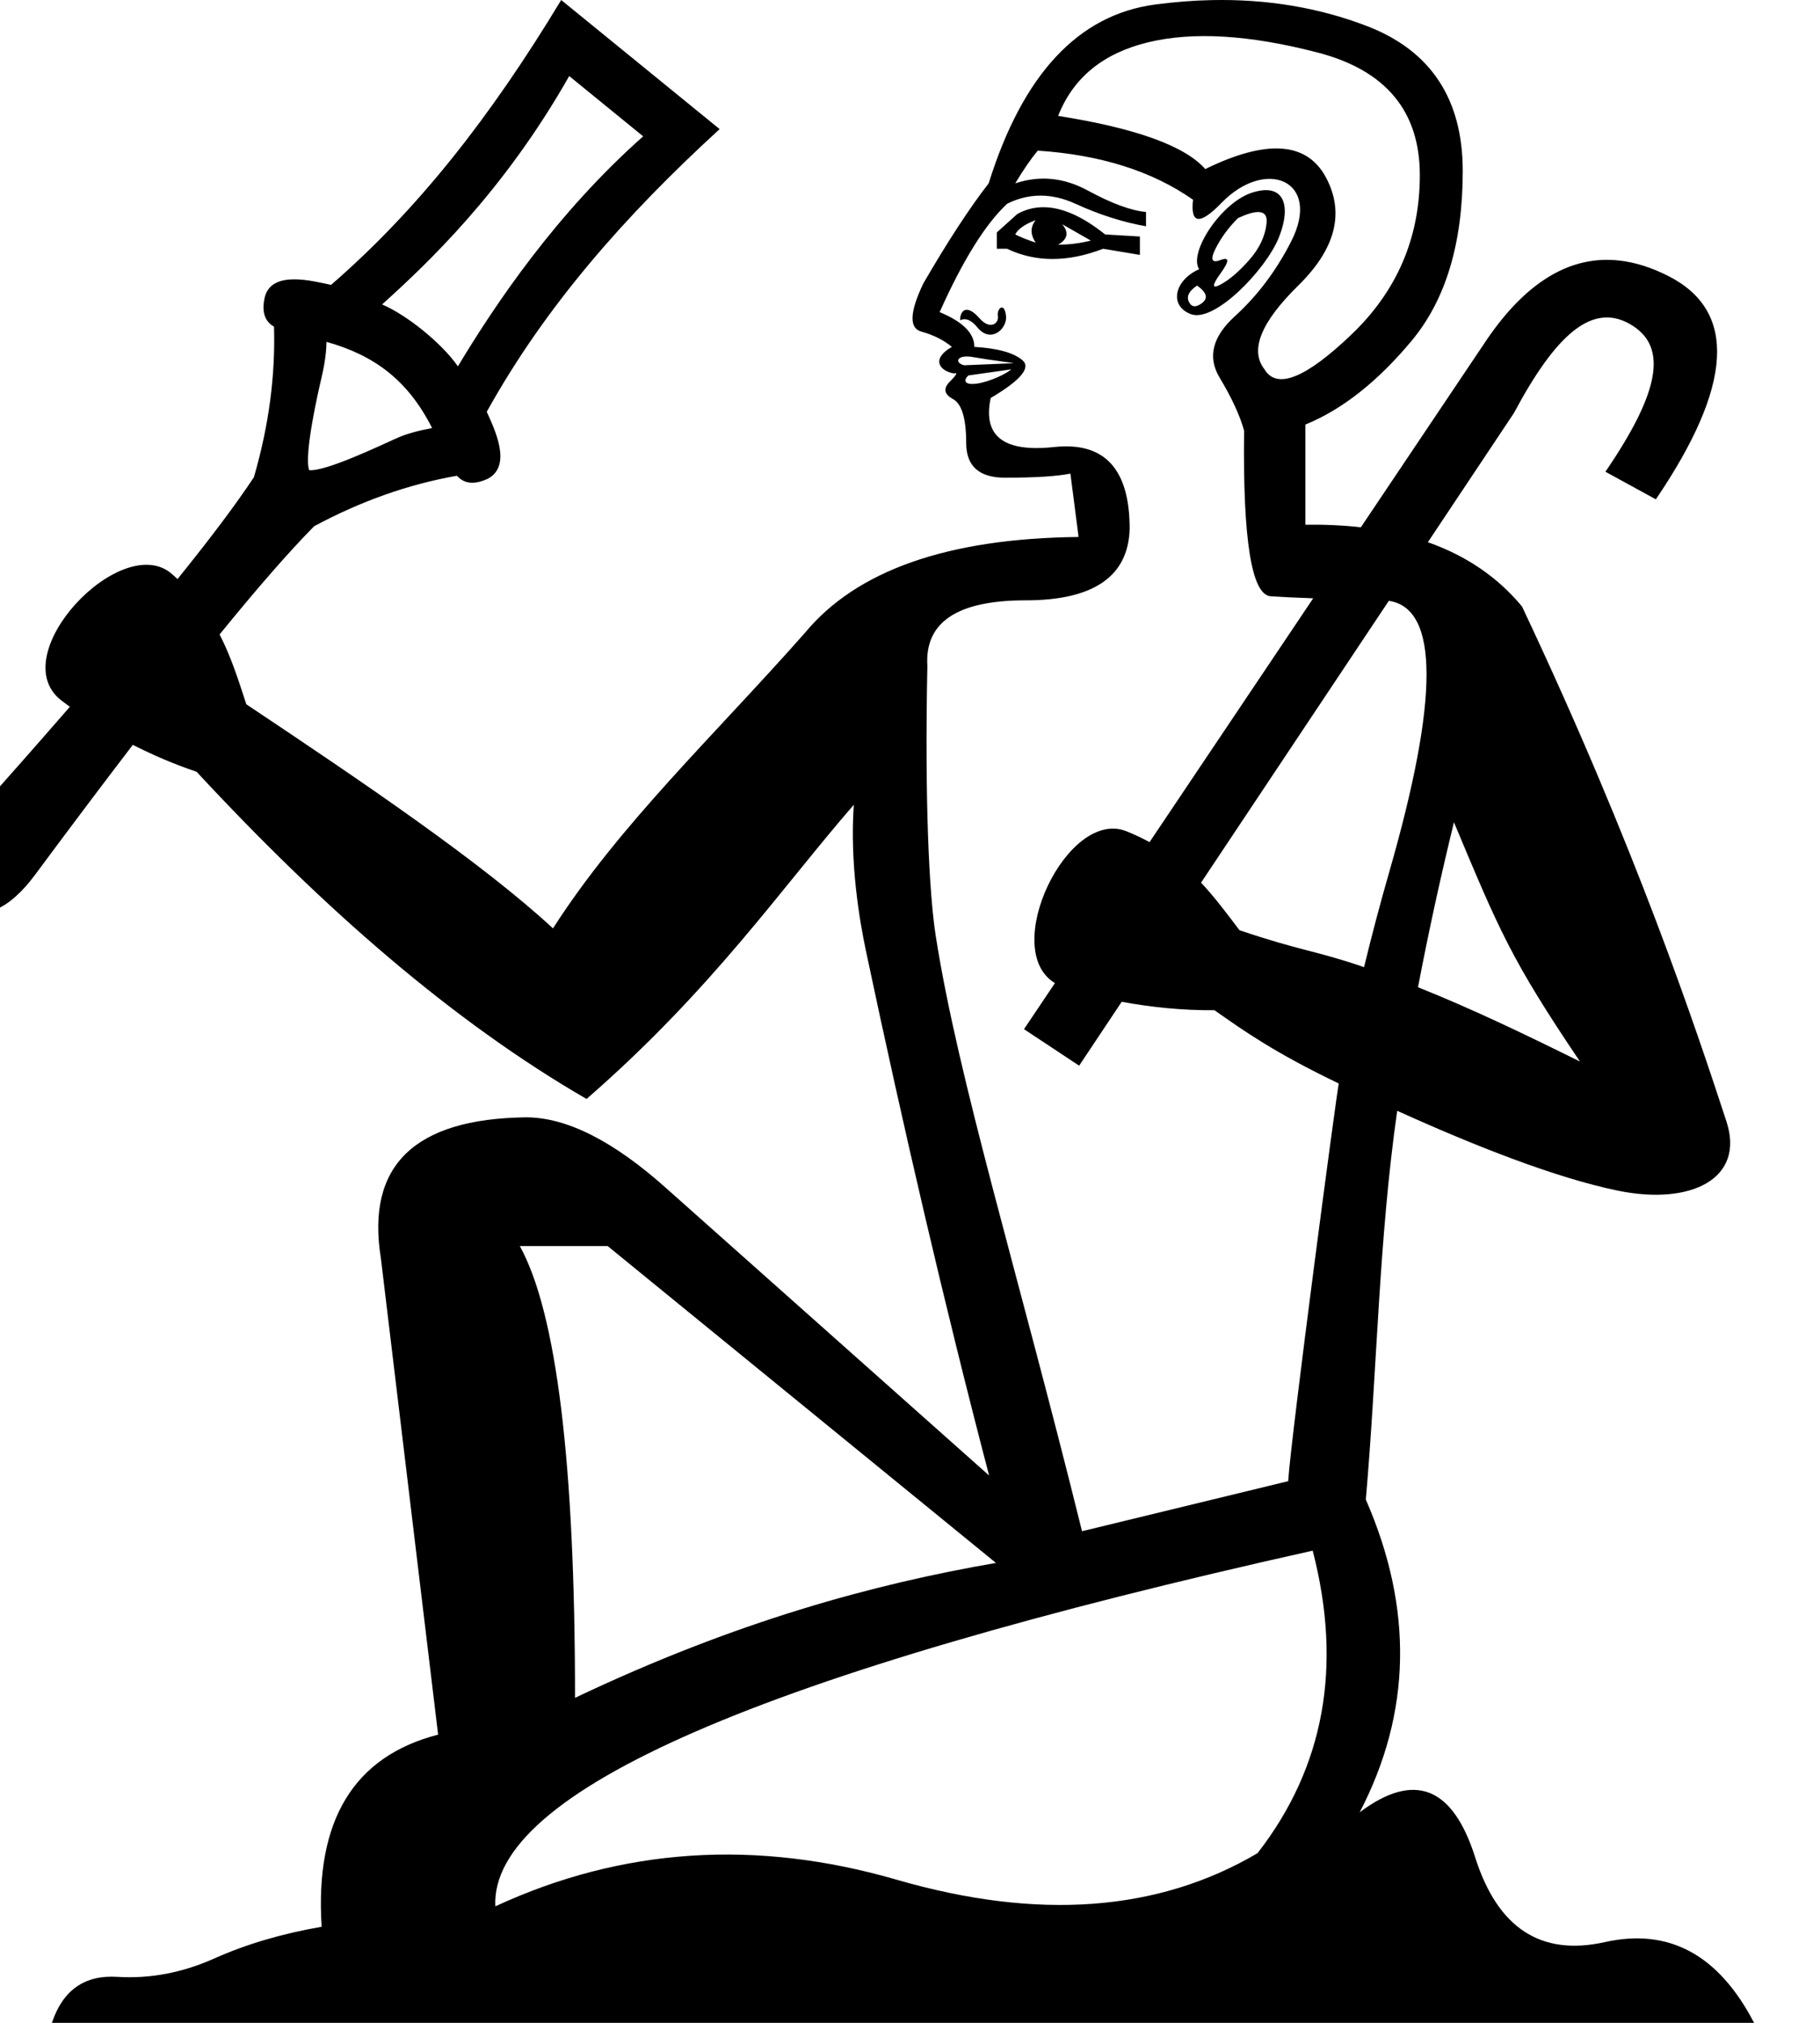 <?xml version="1.0" encoding="UTF-8" standalone="no"?>
<svg
   width="900"
   height="1000"
   id="svg1333"
   sodipodi:version="0.32"
   inkscape:version="1.4.2 (f4327f4, 2025-05-13)"
   sodipodi:docname="1300D.svg"
   version="1.1"
   xmlns:inkscape="http://www.inkscape.org/namespaces/inkscape"
   xmlns:sodipodi="http://sodipodi.sourceforge.net/DTD/sodipodi-0.dtd"
   xmlns="http://www.w3.org/2000/svg"
   xmlns:svg="http://www.w3.org/2000/svg"
   xmlns:rdf="http://www.w3.org/1999/02/22-rdf-syntax-ns#"
   xmlns:cc="http://creativecommons.org/ns#"
   xmlns:dc="http://purl.org/dc/elements/1.1/">
  <defs
     id="defs1338" />
  <sodipodi:namedview
     inkscape:window-height="998"
     inkscape:window-width="1680"
     inkscape:pageshadow="2"
     inkscape:pageopacity="0.0"
     borderopacity="1.0"
     bordercolor="#666666"
     pagecolor="#ffffff"
     id="base"
     inkscape:zoom="0.3775"
     inkscape:cx="298.01324"
     inkscape:cy="162.91391"
     inkscape:window-x="-8"
     inkscape:window-y="-8"
     inkscape:current-layer="svg1333"
     inkscape:showpageshadow="2"
     inkscape:pagecheckerboard="0"
     inkscape:deskcolor="#d1d1d1"
     showguides="true"
     inkscape:window-maximized="1">
    <sodipodi:guide
       position="800,1000"
       orientation="0,-1"
       id="guide1"
       inkscape:locked="false" />
    <sodipodi:guide
       position="800,0"
       orientation="0,-1"
       id="guide2"
       inkscape:locked="false" />
  </sodipodi:namedview>
  <path
     id="path13"
     style="fill:#000000;stroke:none;stroke-width:1"
     d="m 277.514,0 c -35.254,58.361 -71.168,103.868 -113.801,140.838 -9.015,-1.883 -29.295,-7.462 -32.785,6.061 -1.322,5.943 -0.86,11.441 4.566,14.596 0.735,24.095 -2.516,48.88 -9.941,74.428 -9.059,13.672 -21.681,30.425 -37.758,50.322 -0.924,-0.857 -1.877,-1.712 -2.861,-2.562 -24.853,-21.49 -83.498,40.156 -54.633,62.557 1.334,1.035 2.747,2.096 4.236,3.174 -15.041,17.318 -31.601,36.082 -49.648,56.314 -13.121,14.709 -18.413,31.142 -6.334,40.943 12.079,9.802 25.951,3.09 38.791,-14.223 17.394,-23.453 33.499,-44.871 48.33,-64.223 9.798,4.97 20.49,9.6 31.535,13.301 63.405,68.363 127.103,123.712 192.834,161.754 61.939,-53.817 96.462,-104.354 132.166,-145.447 -2.021,28.967 2.846,57.354 6.025,72.367 18.383,86.812 38.414,173.375 60.881,259.225 L 329.824,587.725 c -26.273,-23.578 -49.515,-35.367 -69.725,-35.367 -55.24,0.674 -79.154,23.914 -71.744,69.723 l 28.293,235.441 c -41.766,10.778 -60.964,42.441 -57.596,94.986 -19.536,3.368 -37.22,8.589 -53.051,15.662 -15.831,7.073 -31.83,10.104 -47.998,9.094 C 41.836,976.253 31.057,983.832 25.668,1000 H 867.398 c -17.515,-33.683 -42.102,-46.987 -73.764,-39.914 -31.662,7.073 -53.051,-6.905 -64.166,-41.936 -11.115,-35.03 -30.146,-42.44 -57.092,-22.23 25.599,-49.177 26.607,-100.711 3.029,-154.604 5.593,-63.971 6.393,-128.551 15.518,-192.186 38.138,17.269 78.408,33.173 109.076,39.471 36.271,7.449 62.998,-5.951 53.748,-34.164 -14.736,-44.947 -44.457,-134.745 -101.109,-254.623 -12.002,-14.473 -27.518,-25.061 -46.549,-31.766 l 42.539,-63.834 c 20.589,-38.561 39.077,-55.933 58.879,-43.098 16.714,10.834 13.556,32.354 -13.623,72.088 l 24.945,13.646 c 38.107,-56.177 40.255,-92.929 6.443,-110.258 -8.453,-4.332 -16.665,-6.936 -24.635,-7.811 -23.908,-2.623 -45.641,10.315 -65.199,38.814 l -62.488,93.074 c -8.635,-0.985 -17.776,-1.411 -27.424,-1.277 v -49.514 c 18.189,-7.41 35.704,-21.22 52.545,-41.43 16.841,-20.21 25.262,-48.166 25.262,-83.869 0,-35.704 -15.83,-59.618 -47.492,-71.744 -23.746,-9.094 -49.293,-13.357 -76.639,-12.789 -9.115,0.189 -18.43,0.917 -27.945,2.18 -38.061,5.052 -65.514,34.524 -82.355,88.416 -9.431,12.126 -20.208,28.63 -32.334,49.514 -6.737,14.147 -7.075,22.062 -1.012,23.746 6.063,1.684 11.116,4.212 15.158,7.58 -10.579,6.046 -5.988,11.968 1.01,13.135 2.021,-0.674 1.347,0.675 -2.021,4.043 -3.369,3.368 -2.863,6.23 1.516,8.588 4.379,2.358 6.568,9.601 6.568,21.727 0,11.452 6.4,17.178 19.199,17.178 14.82,0 25.599,-0.674 32.336,-2.021 l 4.041,31.326 c -64.671,0.674 -109.805,16.504 -135.404,47.492 -44.53,50.41 -91.676,94.691 -124.5,146 -35.106,-32.461 -94.001,-72.329 -151.646,-110.777 -3.938,-12.04 -7.551,-23.53 -13.221,-34.527 18.486,-22.734 34.05,-40.601 46.736,-53.49 23.369,-12.553 46.904,-20.808 70.639,-24.965 4.083,4.558 9.426,4.119 15.211,1.518 12.214,-6.503 3.474,-24.313 -0.475,-33.145 28.952,-52.1 68.057,-96.627 115.158,-139.742 z m 327.846,18.143 c 13.978,0.842 29.389,3.453 46.23,7.832 33.683,8.758 50.523,28.967 50.523,60.629 0,30.988 -11.284,57.259 -33.852,78.816 -22.567,21.557 -36.883,27.285 -42.945,17.18 -7.41,-9.431 -1.852,-23.241 16.674,-41.43 18.525,-18.189 23.072,-36.042 13.641,-53.557 -9.431,-17.515 -29.303,-18.861 -59.617,-4.041 -10.105,-11.452 -34.358,-20.211 -72.756,-26.273 7.41,-18.862 22.232,-30.988 44.463,-36.377 11.115,-2.695 23.66,-3.621 37.639,-2.779 z M 281.475,37.598 318.049,67.393 C 274.885,105.67 244.761,150.632 226.432,181.111 218.614,169.816 201.397,155.815 188.941,150.5 210.596,130.987 248.925,95.064 281.475,37.598 Z M 513.154,74.477 c 30.988,2.021 56.587,10.105 76.797,24.252 -1.347,12.126 3.368,12.631 14.146,1.516 21.892,-22.576 49.781,-10.951 34.355,19.199 -7.41,14.484 -16.672,26.778 -27.787,36.883 -11.115,10.105 -13.643,20.21 -7.58,30.314 6.063,10.105 10.106,18.863 12.127,26.273 -0.674,53.892 3.704,81.174 13.135,81.848 4.727,0.338 11.739,0.676 21.035,1.014 l -80.922,120.529 c -3.524,-1.929 -7.319,-3.726 -11.436,-5.373 -29.176,-11.669 -62.747,58.631 -35.355,75.064 l -15.295,22.781 27.268,18.043 21.049,-31.586 c 14.034,2.603 29.924,4.321 45.875,4.174 14.719,10.315 29.252,20.745 61.453,36.221 -1.399,7.223 -23.44,173.155 -25.012,196.594 L 535.064,756.967 c -31.768,-128.403 -61.235,-223.147 -72.346,-294.359 -3.302,-21.16 -5.478,-66.797 -4.131,-133.488 -1.347,-21.557 14.821,-32.336 48.504,-32.336 33.683,0 50.859,-11.789 51.533,-35.367 0,-29.641 -12.462,-43.113 -37.387,-40.418 -24.925,2.695 -35.368,-5.39 -31.326,-24.252 14.82,-8.758 20.043,-14.99 15.664,-18.695 -4.379,-3.705 -12.296,-5.893 -23.748,-6.566 0,-6.737 -5.726,-12.464 -17.178,-17.18 11.452,-25.599 22.567,-43.45 33.346,-53.555 10.778,-5.389 22.063,-5.389 33.852,0 11.789,5.389 23.409,9.094 34.861,11.115 v -7.074 c -7.41,-0.674 -17.01,-4.21 -28.799,-10.609 -11.789,-6.4 -23.745,-7.579 -35.871,-3.537 4.042,-6.737 7.747,-12.126 11.115,-16.168 z m 113.633,19.543 c -2.113,-0.121 -4.623,0.246 -7.533,1.172 -15.469,4.922 -31.667,29.802 -26.271,37.895 -12.291,5.463 -15.055,18.101 -4.043,22.23 11.622,4.358 37.098,-22.009 43.451,-37.893 5.269,-13.174 3.552,-22.878 -5.604,-23.404 z m -111.68,8.428 c -4.25,0.132 -8.269,1.25 -12.059,3.355 l -10.105,9.094 v 8.084 h 5.053 c 14.147,6.737 29.977,6.737 47.492,0 l 18.189,3.031 v -9.094 L 546.5,115.906 c -11.578,-9.263 -22.043,-13.748 -31.393,-13.459 z m 107.242,2.379 c 3.031,0.083 4.358,1.924 3.979,5.523 -0.674,6.4 -3.537,12.463 -8.59,18.189 -5.052,5.726 -9.768,9.767 -14.146,12.125 -4.379,2.358 -4.379,0.504 0,-5.559 4.379,-6.063 4.379,-8.251 0,-6.566 -4.379,1.684 -5.22,-0.169 -2.525,-5.559 2.695,-5.389 6.4,-10.441 11.115,-15.156 4.421,-2.063 7.81,-3.063 10.168,-2.998 z m -110.207,4.008 c -2.695,3.368 -2.695,7.073 0,11.115 -4.042,-1.347 -7.409,-2.696 -10.104,-4.043 1.347,-2.695 4.714,-5.051 10.104,-7.072 z m 13.137,2.021 14.146,8.084 c -5.389,1.347 -10.779,2.02 -16.168,2.02 4.716,-2.695 5.39,-6.062 2.021,-10.104 z m 66.691,30.312 c 4.715,3.368 5.559,6.232 2.527,8.59 -3.031,2.358 -5.221,2.191 -6.568,-0.504 -1.347,-2.695 -7.9e-4,-5.389 4.041,-8.084 z m -96.543,10.838 c -1.19,-0.032 -2.351,2.095 -1.979,4.32 0.578,3.469 -3.781,7.081 -9.094,1.01 -6.482,-7.408 -9.6,-3.667 -9.6,1.012 2.695,-1.347 5.557,-0.168 8.588,3.537 6.677,8.161 14.763,0.573 14.146,-5.559 -0.312,-3.124 -1.194,-4.297 -2.062,-4.32 z m -333.979,16.992 c 23.67,6.639 40.252,18.953 52.238,42.623 -6.105,1.123 -12.305,2.657 -17.469,4.975 -8.912,4 -35.378,16.629 -43.342,15.83 -2.713,-7.658 4.765,-39.991 5.934,-44.924 1.173,-4.952 2.551,-11.703 2.639,-18.504 z m 317.109,7.23 c 2.293,0.067 4.874,0.858 15.902,2.328 5.053,0.674 7.24,1.012 6.566,1.012 l -24.25,1.01 c -4.43,-1.108 -3.925,-4.517 1.781,-4.35 z m 21.459,6.371 c -2.166,2.166 -11.042,6.313 -17.178,7.072 -6.186,0.765 -6.388,-1.696 -4.043,-4.041 z m 186.764,114.424 c 24.803,3.686 24.861,48.405 0.176,134.154 -4.413,15.328 -8.555,30.976 -12.428,46.945 -23.896,-8.246 -31.385,-8.006 -61.594,-18.268 -6.247,-8.242 -12.17,-16.209 -19.004,-23.506 z m 32.197,109.469 c 22.31,53.219 28.129,67.63 62.305,118.268 -28.772,-14.215 -53.851,-26.24 -80.07,-36.703 5.103,-26.817 11.012,-53.892 17.766,-81.564 z M 257.068,616.018 h 43.451 l 191.99,156.625 c -60.013,10.335 -128.462,28.819 -208.158,66.691 0,-115.868 -9.095,-190.307 -27.283,-223.316 z m 392.066,150.561 c 14.82,57.261 5.726,107.113 -27.283,149.553 -49.177,28.967 -108.626,33.344 -178.35,13.135 -69.723,-20.21 -135.909,-15.83 -198.559,13.137 -2.695,-56.587 132.035,-115.195 404.191,-175.824 z"
     sodipodi:nodetypes="ccccccsscsssccccsccccccscccsscccsccccsccssccccsssssccscccsssccccccccccccssssccsccsscccccccsssscsccsccccccccscscscscccsccsccsscssssccccccccsscsscsccsccccccccccsccscccccsccscsccsccccscccscccccccccccccccscc" />
</svg>
